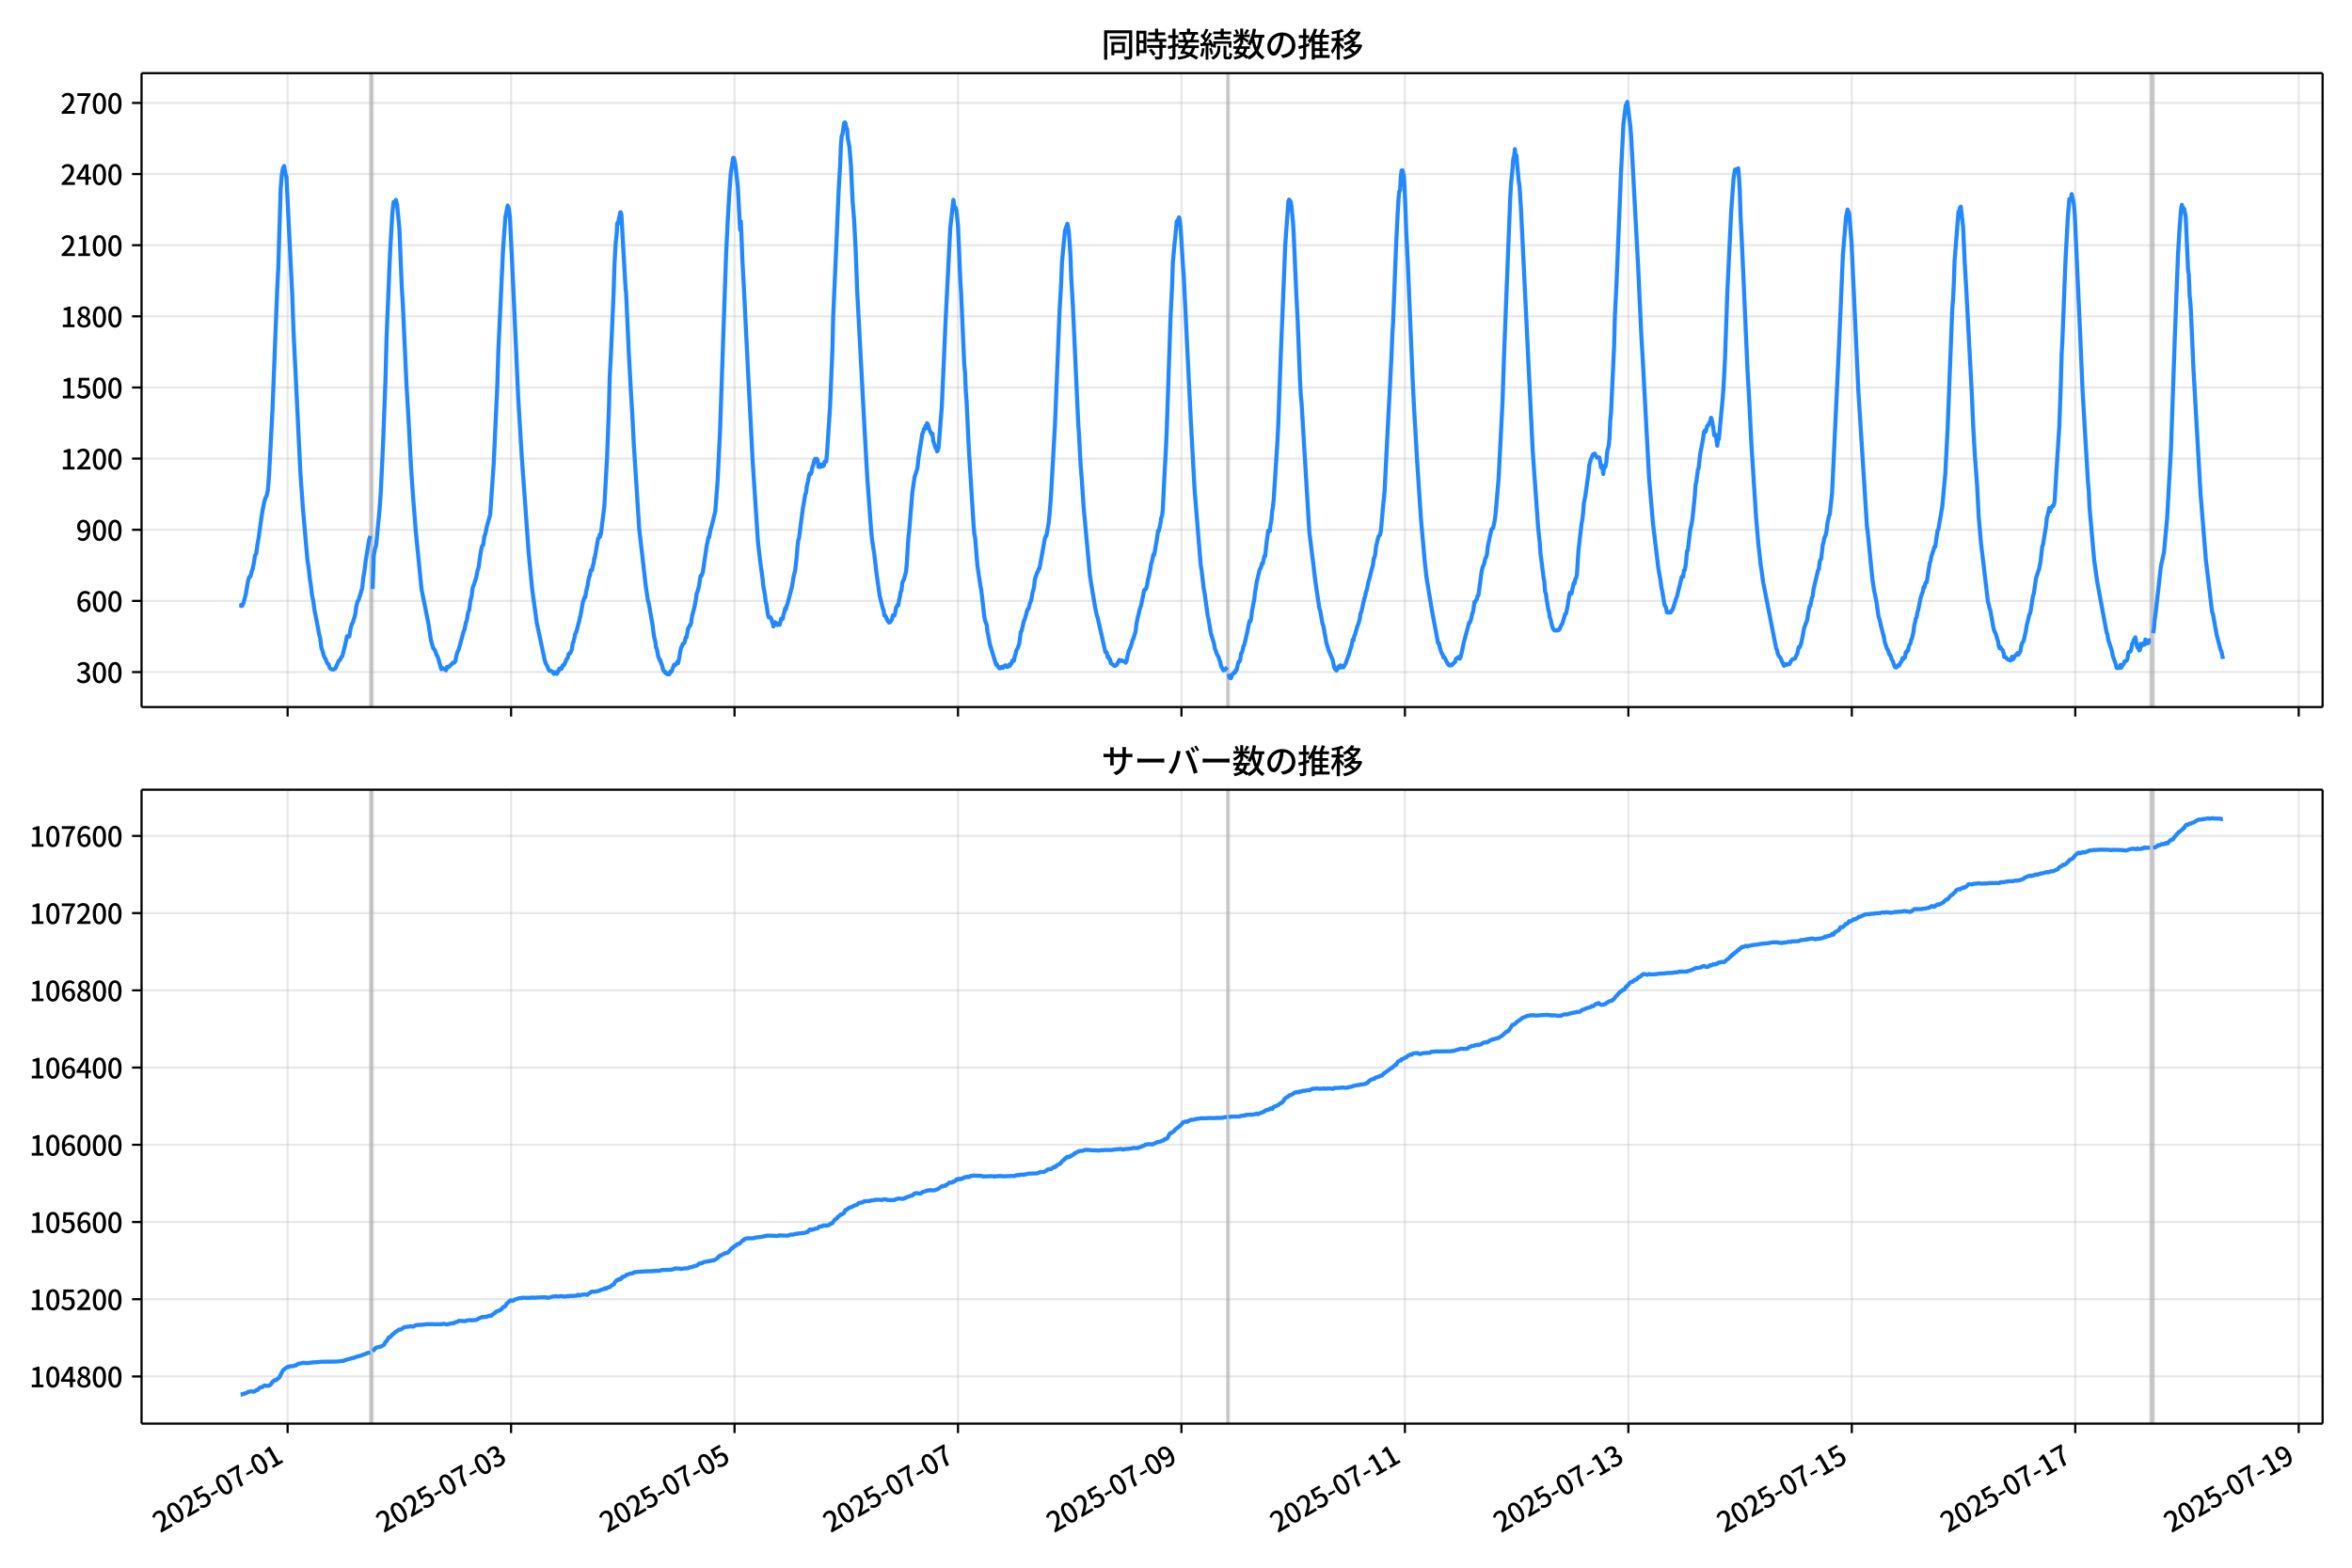 <!DOCTYPE svg  PUBLIC '-//W3C//DTD SVG 1.1//EN'  'http://www.w3.org/Graphics/SVG/1.1/DTD/svg11.dtd'>
<svg version="1.1" viewBox="0 0 864 576" xmlns="http://www.w3.org/2000/svg" xmlns:xlink="http://www.w3.org/1999/xlink">
 <defs>
  <style type="text/css">*{stroke-linejoin: round; stroke-linecap: butt}</style>
 </defs>
 <g id="aa">
  <g id="ab">
   <path d="m0 576h864v-576h-864z" fill="#fff"/>
  </g>
  <g id="ac">
   <g id="ad">
    <path d="m52 259.78h801.2v-232.9h-801.2z" fill="#fff"/>
   </g>
   <g id="ae">
    <path d="m136.01 259.78h.855v-232.9h-.855z" clip-path="url(#c)" fill="#808080" opacity=".3" stroke="#808080"/>
   </g>
   <g id="af">
    <path d="m450.82 259.78h.57v-232.9h-.57z" clip-path="url(#c)" fill="#808080" opacity=".3" stroke="#808080"/>
   </g>
   <g id="ag">
    <path d="m789.99 259.78h1.14v-232.9h-1.14z" clip-path="url(#c)" fill="#808080" opacity=".3" stroke="#808080"/>
   </g>
   <g id="ah">
    <g id="ai">
     <g id="aj">
      <path d="m105.66 259.78v-232.9" clip-path="url(#c)" fill="none" stroke="#b0b0b0" stroke-linecap="square" stroke-opacity=".3" stroke-width=".8"/>
     </g>
     <g id="ak">
      <defs>
       <path id="e" d="m0 0v3.5" stroke="#000" stroke-width=".8"/>
      </defs>
      <use x="105.658" y="259.778" stroke="#000000" stroke-width=".8" xlink:href="#e"/>
     </g>
    </g>
    <g id="al">
     <g id="am">
      <path d="m187.74 259.78v-232.9" clip-path="url(#c)" fill="none" stroke="#b0b0b0" stroke-linecap="square" stroke-opacity=".3" stroke-width=".8"/>
     </g>
     <g id="an">
      <use x="187.743" y="259.778" stroke="#000000" stroke-width=".8" xlink:href="#e"/>
     </g>
    </g>
    <g id="ao">
     <g id="ap">
      <path d="m269.83 259.78v-232.9" clip-path="url(#c)" fill="none" stroke="#b0b0b0" stroke-linecap="square" stroke-opacity=".3" stroke-width=".8"/>
     </g>
     <g id="aq">
      <use x="269.829" y="259.778" stroke="#000000" stroke-width=".8" xlink:href="#e"/>
     </g>
    </g>
    <g id="ar">
     <g id="as">
      <path d="m351.91 259.78v-232.9" clip-path="url(#c)" fill="none" stroke="#b0b0b0" stroke-linecap="square" stroke-opacity=".3" stroke-width=".8"/>
     </g>
     <g id="at">
      <use x="351.915" y="259.778" stroke="#000000" stroke-width=".8" xlink:href="#e"/>
     </g>
    </g>
    <g id="au">
     <g id="av">
      <path d="m434 259.78v-232.9" clip-path="url(#c)" fill="none" stroke="#b0b0b0" stroke-linecap="square" stroke-opacity=".3" stroke-width=".8"/>
     </g>
     <g id="aw">
      <use x="434" y="259.778" stroke="#000000" stroke-width=".8" xlink:href="#e"/>
     </g>
    </g>
    <g id="ax">
     <g id="ay">
      <path d="m516.09 259.78v-232.9" clip-path="url(#c)" fill="none" stroke="#b0b0b0" stroke-linecap="square" stroke-opacity=".3" stroke-width=".8"/>
     </g>
     <g id="az">
      <use x="516.086" y="259.778" stroke="#000000" stroke-width=".8" xlink:href="#e"/>
     </g>
    </g>
    <g id="ba">
     <g id="bb">
      <path d="m598.17 259.78v-232.9" clip-path="url(#c)" fill="none" stroke="#b0b0b0" stroke-linecap="square" stroke-opacity=".3" stroke-width=".8"/>
     </g>
     <g id="bc">
      <use x="598.172" y="259.778" stroke="#000000" stroke-width=".8" xlink:href="#e"/>
     </g>
    </g>
    <g id="bd">
     <g id="be">
      <path d="m680.26 259.78v-232.9" clip-path="url(#c)" fill="none" stroke="#b0b0b0" stroke-linecap="square" stroke-opacity=".3" stroke-width=".8"/>
     </g>
     <g id="bf">
      <use x="680.257" y="259.778" stroke="#000000" stroke-width=".8" xlink:href="#e"/>
     </g>
    </g>
    <g id="bg">
     <g id="bh">
      <path d="m762.34 259.78v-232.9" clip-path="url(#c)" fill="none" stroke="#b0b0b0" stroke-linecap="square" stroke-opacity=".3" stroke-width=".8"/>
     </g>
     <g id="bi">
      <use x="762.343" y="259.778" stroke="#000000" stroke-width=".8" xlink:href="#e"/>
     </g>
    </g>
    <g id="bj">
     <g id="bk">
      <path d="m844.43 259.78v-232.9" clip-path="url(#c)" fill="none" stroke="#b0b0b0" stroke-linecap="square" stroke-opacity=".3" stroke-width=".8"/>
     </g>
     <g id="bl">
      <use x="844.429" y="259.778" stroke="#000000" stroke-width=".8" xlink:href="#e"/>
     </g>
    </g>
   </g>
   <g id="bm">
    <g id="bn">
     <g id="bo">
      <path d="m52 246.93h801.2" clip-path="url(#c)" fill="none" stroke="#b0b0b0" stroke-linecap="square" stroke-opacity=".3" stroke-width=".8"/>
     </g>
     <g id="bp">
      <defs>
       <path id="h" d="m0 0h-3.5" stroke="#000" stroke-width=".8"/>
      </defs>
      <use x="52" y="246.926" stroke="#000000" stroke-width=".8" xlink:href="#h"/>
     </g>
     <g id="bq">
      <!-- 300 -->
      <g transform="translate(27.9 250.91) scale(.1 -.1)">
       <defs>
        <path id="o" transform="scale(.016)" d="m1715-90q-371 0-656 90t-503 240q-217 150-377 323l359 474q211-205 479-359 269-153 634-153 269 0 467 92 199 93 311 266t112 423q0 256-125 451t-429 300q-304 106-835 106v551q467 0 732 105 266 106 384 291 119 186 119 423 0 307-192 489-192 183-531 183-269 0-503-119-233-118-438-316l-384 460q282 256 614 413 333 157 737 157 422 0 748-144 327-144 512-413 186-269 186-659 0-403-221-685-221-281-592-422v-26q269-70 490-227t349-400 128-557q0-422-215-726-214-304-573-468-358-163-787-163z"/>
        <path id="a" transform="scale(.016)" d="m1830-90q-460 0-806 275-346 276-535 823-188 547-188 1366 0 820 188 1357 189 538 535 803 346 266 806 266 461 0 800-269 340-269 528-803 189-534 189-1354 0-819-189-1366-188-547-528-823-339-275-800-275zm0 589q237 0 422 185 186 186 288 599 103 413 103 1091 0 679-103 1082-102 403-288 582-185 180-422 180-236 0-422-180-186-179-292-582-105-403-105-1082 0-678 105-1091 106-413 292-599 186-185 422-185z"/>
       </defs>
       <use xlink:href="#o"/>
       <use transform="translate(57)" xlink:href="#a"/>
       <use transform="translate(114)" xlink:href="#a"/>
      </g>
     </g>
    </g>
    <g id="br">
     <g id="bs">
      <path d="m52 220.79h801.2" clip-path="url(#c)" fill="none" stroke="#b0b0b0" stroke-linecap="square" stroke-opacity=".3" stroke-width=".8"/>
     </g>
     <g id="bt">
      <use x="52" y="220.787" stroke="#000000" stroke-width=".8" xlink:href="#h"/>
     </g>
     <g id="bu">
      <!-- 600 -->
      <g transform="translate(27.9 224.77) scale(.1 -.1)">
       <defs>
        <path id="k" transform="scale(.016)" d="m1971-90q-339 0-634 144-294 144-518 435-224 292-352 733-128 442-128 1044 0 678 147 1161 148 483 397 784 250 301 570 445t665 144q397 0 688-147 292-147 490-359l-403-448q-128 154-327 253-198 99-409 99-307 0-567-182-259-182-413-605-153-422-153-1145 0-608 115-1002t326-589q212-195 493-195 212 0 375 121 163 122 259 343t96 522q0 300-90 511-89 212-259 320-169 109-419 109-211 0-451-134t-458-461l-25 538q134 192 313 323t374 201q196 71 375 71 397 0 694-163 298-163 467-490 170-326 170-825 0-468-195-817-195-348-512-544-317-195-701-195z"/>
       </defs>
       <use xlink:href="#k"/>
       <use transform="translate(57)" xlink:href="#a"/>
       <use transform="translate(114)" xlink:href="#a"/>
      </g>
     </g>
    </g>
    <g id="bv">
     <g id="bw">
      <path d="m52 194.65h801.2" clip-path="url(#c)" fill="none" stroke="#b0b0b0" stroke-linecap="square" stroke-opacity=".3" stroke-width=".8"/>
     </g>
     <g id="bx">
      <use x="52" y="194.648" stroke="#000000" stroke-width=".8" xlink:href="#h"/>
     </g>
     <g id="by">
      <!-- 900 -->
      <g transform="translate(27.9 198.63) scale(.1 -.1)">
       <defs>
        <path id="l" transform="scale(.016)" d="m1562-90q-410 0-708 150-297 151-502 356l403 461q141-160 346-256t422-96q224 0 425 102 202 103 352 333 151 230 237 614 87 384 87 941 0 589-115 970t-323 563-496 182q-205 0-372-118-166-118-262-336t-96-525q0-301 86-512 87-211 259-323 173-112 417-112 224 0 460 141 237 141 448 461l32-544q-134-180-313-314t-371-208-384-74q-391 0-689 166-297 167-467 496-169 330-169 823 0 467 195 816t515 541 698 192q339 0 636-138 298-137 519-419 221-281 349-710t128-1018q0-691-141-1187t-391-807q-249-310-563-461-313-150-652-150z"/>
       </defs>
       <use xlink:href="#l"/>
       <use transform="translate(57)" xlink:href="#a"/>
       <use transform="translate(114)" xlink:href="#a"/>
      </g>
     </g>
    </g>
    <g id="bz">
     <g id="ca">
      <path d="m52 168.51h801.2" clip-path="url(#c)" fill="none" stroke="#b0b0b0" stroke-linecap="square" stroke-opacity=".3" stroke-width=".8"/>
     </g>
     <g id="cb">
      <use x="52" y="168.509" stroke="#000000" stroke-width=".8" xlink:href="#h"/>
     </g>
     <g id="cc">
      <!-- 1200 -->
      <g transform="translate(22.2 172.49) scale(.1 -.1)">
       <defs>
        <path id="g" transform="scale(.016)" d="m544 0v608h1037v3277h-845v467q333 58 579 147 247 90 451 218h557v-4109h915v-608h-2694z"/>
        <path id="b" transform="scale(.016)" d="m282 0v429q697 621 1164 1136 468 515 701 956 234 442 234 826 0 256-87 451-86 196-262 301-176 106-445 106-275 0-506-151-230-150-422-368l-416 410q301 333 637 518 336 186 803 186 429 0 749-176t496-493 176-745q0-455-224-919t-615-935q-390-470-889-950 186 20 394 36t374 16h1184v-634h-3046z"/>
       </defs>
       <use xlink:href="#g"/>
       <use transform="translate(57)" xlink:href="#b"/>
       <use transform="translate(114)" xlink:href="#a"/>
       <use transform="translate(171)" xlink:href="#a"/>
      </g>
     </g>
    </g>
    <g id="cd">
     <g id="ce">
      <path d="m52 142.37h801.2" clip-path="url(#c)" fill="none" stroke="#b0b0b0" stroke-linecap="square" stroke-opacity=".3" stroke-width=".8"/>
     </g>
     <g id="cf">
      <use x="52" y="142.37" stroke="#000000" stroke-width=".8" xlink:href="#h"/>
     </g>
     <g id="cg">
      <!-- 1500 -->
      <g transform="translate(22.2 146.36) scale(.1 -.1)">
       <defs>
        <path id="j" transform="scale(.016)" d="m1715-90q-365 0-653 90t-506 237q-217 147-383 307l352 480q134-134 294-246t361-183q202-70 452-70 262 0 473 118 212 119 333 346 122 227 122 541 0 460-247 716-246 256-649 256-224 0-384-64t-365-198l-365 237 141 2240h2387v-627h-1747l-109-1204q154 77 307 118 154 42 340 42 397 0 723-160t518-490q192-329 192-847 0-519-224-887t-586-560q-361-192-777-192z"/>
       </defs>
       <use xlink:href="#g"/>
       <use transform="translate(57)" xlink:href="#j"/>
       <use transform="translate(114)" xlink:href="#a"/>
       <use transform="translate(171)" xlink:href="#a"/>
      </g>
     </g>
    </g>
    <g id="ch">
     <g id="ci">
      <path d="m52 116.23h801.2" clip-path="url(#c)" fill="none" stroke="#b0b0b0" stroke-linecap="square" stroke-opacity=".3" stroke-width=".8"/>
     </g>
     <g id="cj">
      <use x="52" y="116.232" stroke="#000000" stroke-width=".8" xlink:href="#h"/>
     </g>
     <g id="ck">
      <!-- 1800 -->
      <g transform="translate(22.2 120.22) scale(.1 -.1)">
       <defs>
        <path id="m" transform="scale(.016)" d="m1830-90q-441 0-787 163-345 164-547 448-202 285-202 650 0 314 122 557t314 419 403 291v32q-256 186-442 458-185 272-185 643 0 365 176 640t480 425q304 151 694 151 410 0 704-160t457-439q164-278 164-649 0-237-96-448t-234-381q-137-169-291-278v-32q218-115 397-285 179-169 288-406t109-557q0-346-189-628-189-281-532-448-342-166-803-166zm314 2708q205 198 310 419 106 221 106 464 0 211-83 384t-247 272q-163 99-393 99-288 0-480-183-192-182-192-502 0-256 134-429 135-172 359-294t486-230zm-294-2170q236 0 418 89 183 90 285 253 103 164 103 388 0 211-90 367-89 157-246 272-157 116-368 215t-454 195q-244-173-398-426-153-252-153-553 0-237 118-416 119-179 324-282 205-102 461-102z"/>
       </defs>
       <use xlink:href="#g"/>
       <use transform="translate(57)" xlink:href="#m"/>
       <use transform="translate(114)" xlink:href="#a"/>
       <use transform="translate(171)" xlink:href="#a"/>
      </g>
     </g>
    </g>
    <g id="cl">
     <g id="cm">
      <path d="m52 90.093h801.2" clip-path="url(#c)" fill="none" stroke="#b0b0b0" stroke-linecap="square" stroke-opacity=".3" stroke-width=".8"/>
     </g>
     <g id="cn">
      <use x="52" y="90.093" stroke="#000000" stroke-width=".8" xlink:href="#h"/>
     </g>
     <g id="co">
      <!-- 2100 -->
      <g transform="translate(22.2 94.078) scale(.1 -.1)">
       <use xlink:href="#b"/>
       <use transform="translate(57)" xlink:href="#g"/>
       <use transform="translate(114)" xlink:href="#a"/>
       <use transform="translate(171)" xlink:href="#a"/>
      </g>
     </g>
    </g>
    <g id="cp">
     <g id="cq">
      <path d="m52 63.954h801.2" clip-path="url(#c)" fill="none" stroke="#b0b0b0" stroke-linecap="square" stroke-opacity=".3" stroke-width=".8"/>
     </g>
     <g id="cr">
      <use x="52" y="63.954" stroke="#000000" stroke-width=".8" xlink:href="#h"/>
     </g>
     <g id="cs">
      <!-- 2400 -->
      <g transform="translate(22.2 67.939) scale(.1 -.1)">
       <defs>
        <path id="n" transform="scale(.016)" d="m2170 0v3072q0 192 12 457 13 266 20 458h-26q-90-179-183-365-92-185-195-364l-921-1415h2579v-576h-3328v493l1875 2957h858v-4717h-691z"/>
       </defs>
       <use xlink:href="#b"/>
       <use transform="translate(57)" xlink:href="#n"/>
       <use transform="translate(114)" xlink:href="#a"/>
       <use transform="translate(171)" xlink:href="#a"/>
      </g>
     </g>
    </g>
    <g id="ct">
     <g id="cu">
      <path d="m52 37.815h801.2" clip-path="url(#c)" fill="none" stroke="#b0b0b0" stroke-linecap="square" stroke-opacity=".3" stroke-width=".8"/>
     </g>
     <g id="cv">
      <use x="52" y="37.815" stroke="#000000" stroke-width=".8" xlink:href="#h"/>
     </g>
     <g id="cw">
      <!-- 2700 -->
      <g transform="translate(22.2 41.8) scale(.1 -.1)">
       <defs>
        <path id="i" transform="scale(.016)" d="m1235 0q32 646 109 1187t224 1024 384 941 576 938h-2208v627h3027v-455q-409-512-665-989-256-476-397-969t-205-1053-90-1251h-755z"/>
       </defs>
       <use xlink:href="#b"/>
       <use transform="translate(57)" xlink:href="#i"/>
       <use transform="translate(114)" xlink:href="#a"/>
       <use transform="translate(171)" xlink:href="#a"/>
      </g>
     </g>
    </g>
   </g>
   <g id="cx">
    <path d="m88.418 222.44.081.174.072-.349.296.349.151-.087.403-.871.856-3.224.87-5.141.426-1.307.428-.174.403-1.655.428-1.22.428-2.091.428-2.788.428-.61.428-3.224.428-2.353 1.283-9.236.855-4.356.428-1.394.428-.784.428-2.004.428-5.315 1.283-24.309 1.71-43.826.428-8.539.855-28.666.428-5.315.428-2.353.428-.784.428 2.614.428 1.568 2.138 43.565.428 12.46 2.565 52.801.855 12.198 1.71 19.604.428 2.701.428 3.921.428 2.788.428 3.659.428 1.917.428 3.224 1.283 6.535.428 2.44.428 1.568.428 3.485.428 1.133.428 1.743.855 1.655.428 1.133.428.261.428 1.307.428.523.855.261.855-.436 1.283-2.875.428-.261.428-.958.428-.436.855-3.398.855-3.921.428.261.428-.174.428-2.788.428-1.568.428-.784.855-2.788.428-3.137.428-1.743.428-.61 1.283-4.269.428-3.921.428-2.44.428-3.659 1.283-7.842.428-1.394m.855 19.517.428-12.285.428-2.353.428-1.394 1.283-13.418.428-6.012.855-18.21.855-22.654.428-16.293 1.283-31.105.855-14.725.428-3.747.428.436.428-1.22.428 1.743.855 8.8.855 21.173.428 6.97 1.283 28.404.855 14.725.855 16.555.855 12.111.855 10.891 2.138 21.608 2.565 12.808.855 5.751.855 3.137.428.436.428.871.428 1.307.428.61 1.283 4.531.428-.436.428.349h.428l.428.523.428-1.307.428.174.428-.349.428-.523.428-.261.428-.61.428.087.428-.523.428-2.091.428-1.481.428-.871 1.71-6.273.428-1.046.428-2.265.428-1.22.428-2.701.428-1.046.428-3.224.428-1.655.428-3.311.428-.958.855-2.701.428-2.265.428-1.394.855-6.012.428-1.83.428-.436.428-3.137.428-1.133.428-2.353 1.283-4.531 1.283-18.733 1.283-27.62.428-13.766 1.71-36.856.855-12.111.855-4.444.428 1.046.428 3.747.855 17.6 1.283 28.23.855 19.43 1.283 21.521.855 11.763 1.71 23.961 1.283 13.418 1.71 12.547 2.993 14.115.428 1.133.428.697.428 1.133.428.61h.428l.57.261.57.871.143-.087.285-.523.57.523.143.087.285-.61.143-.523.143.174.285-.958h.143l.143.174.143-.174.143.087.143-.436.143.349.428-1.22.143.174.143-.087.143-.436.143.087.285-.784.143-.174.285-.871.143-.087.285-.523.143-.087.285-1.394.143.087.285-.436.143.087.57-1.22.428-2.701h.143l.57-2.353.143-.871.143-.174.143-.523h.143l.713-2.875.285-.958.143-.523.143-1.046.143-.087.998-5.576.428-1.22.285-.697.143.174.285-2.091.143-.349.285-1.394.143-.349.285-2.004.285-1.307.143-.174.143-.436.285-1.743.143-.087.143.174.143-.087.285-1.394.428-1.481.143-1.655.143.261 1.283-7.406h.143l.143-.174.285-1.22.143.697.143-1.046.143.261 1.283-10.281.998-17.774.713-18.907.285-11.153.428-8.103.998-22.741.285-9.584.428-8.016.428-4.182.143-3.224.143-.523.143.436.57-2.875.143-.349.143-1.046.143-.087.285.871 1.283 22.915.285 4.792.143.784.57 12.547.428 9.584.855 15.683.428 6.883.57 11.327 1.995 31.192.428 3.572 1.995 17.426.57 3.747.143 1.307.143.261.285 1.22 1.283 7.319.57 4.356.57 2.44.143 1.655.285.436.57 2.962.285.697.143.174.143.61.143-.261.285.958.143.523.143.087.57 2.265.428.523.143-.087.143.436.285.087.143.261.285-.174.143.436.143-.349.428.349.285-.61.143-.436.285.174.285-.436.57-1.568.285-.697.285.261.285-.261.57-.958.285.436.285-1.22.57-3.224.285-1.394.285-.261.285-.958.57-.349.57-2.091.285-.087.57-3.311.285-.261.285-.784h.285l.285-1.133.285-2.178.855-3.224.57-2.962.285-2.265.285-.523.57-2.091.57-3.747.285.087.57-1.481.57-4.008.855-5.838.285-1.133.285-1.743h.285l.57-3.137.285-.697 1.425-5.751.855-11.24.855-17.426 2.28-66.219.57-11.763.57-9.933.57-7.755.855-5.576h.285l.285 1.133.285 1.743.855 7.406.855 16.206.285-3.137.57 14.376.57 10.63 1.425 28.84 1.14 21.957.57 11.414 1.995 30.408.855 7.58.855 6.099.285 2.875.57 2.962.285 2.527.285 1.133.57 3.834.285.871.285-.174.285.087.285.436.285 1.046.285.61.285 1.307.285-1.133.285-.436.285.61.285-.261.285.697.285-.349.57.261.57-2.265.57.087.285-1.568.285-.871.285-1.394.285.349.285-1.307.285-.61 1.71-6.535.57-3.659.57-2.178.57-5.053.285-3.747.285-2.265.285-.871 1.425-11.153.285-1.394.57-3.572.285-.436.285-2.44.57-2.44.285-1.743.285-.61.285.349.285-.697.285-1.655.285-.784.57-2.178.285-.349.285.261.285-.261.285.697.285 2.265.285-.087.285.174.285-.349.285-.61.285.697.285-.087.285-.261.285-1.394h.57l.285-2.875 1.14-17.339.855-20.737.285-12.198 1.14-25.703.855-20.388.57-9.933.285-7.145.285-3.311.285-.61.57-4.095.285-.349.285.523.285 1.481.285.523.285 3.572.57 2.962.57 7.058.57 12.634.57 7.058.57 11.065.57 15.248 2.565 48.27 1.14 20.214 1.425 19.43.285 3.05.855 5.576.855 7.319 1.14 8.016 1.14 4.618.285.61.285 2.004.285-.087.285.523.57 1.394.285.261.285.523.57-.349.57-1.046.285-1.307.57.087.285-1.133.285-1.655.57-1.133.285.174.285-2.004.285-1.046.285-1.917.285-.349.285-2.614.285-1.046.285-.349.855-3.05.285-3.311.57-9.149.285-2.44 1.14-13.941.855-5.925.855-2.614.285-1.394.285-3.05.855-5.141.57-3.747.285-.436.285-1.22h.285l.285-1.22.285.784.285-1.743.285.349.285.784.285 1.22.855 1.743.285-.261.285 2.614.855 2.614.285.174.285 1.133.285-.436.285-1.22 1.14-14.464.855-18.994.57-13.069 1.71-33.893 1.14-10.368.285 1.917.285.784.285.261.285 1.133.57 5.402.855 20.388.285 4.356 1.14 26.139.285 2.962.285 6.796.285 3.659.855 18.036 1.14 18.297.57 9.062.285 3.572.285 1.22.855 10.456 1.14 7.58.285 1.481 1.14 9.846.285 1.394.57 1.481.285 2.614.285 1.22.57 3.137 2.28 7.58.285-.174.285.697.285.261.285.523.285.087.285-.087.285-.436.285-.087.285.436.285-.61.285-.087.285-.261.285.174.285.436h.285l.57-.871.285.436.285-.784.285-.087.285-1.046.285.174.285-.087.285-1.568.285-.697.285-1.394.57-1.046.57-1.655.57-4.269.285-.349.855-3.659.285-.523.855-3.137.285-.784.285-.087.57-2.265.285-.523.285-1.22.285-1.83.57-1.917.285-2.875.855-2.614.285-.349.285-1.046.285-.087 1.995-11.065.285-.784.285-.174.855-4.966.57-6.361.285-4.008.855-15.248.57-10.107 1.71-42.258.57-9.933.285-7.406.57-6.273.57-5.663.855-2.44.285 1.394.285 2.004.57 8.277.285 8.19.57 9.671 1.995 43.826.285 4.008.57 10.804.57 7.58.57 8.452 2.28 24.832.855 5.489 1.14 6.709.57 2.701.285.697 2.85 12.721h.285l.285.436.285 1.481.285-.261.285.958.285.087.285 1.394.57.349.57.523.285.174.855-.523.285-.784.285-.261.285-.697.57.349.285-.174.285.261.57.087.285-.087.285.61.285-.349.855-3.834.57-1.22.57-1.655.285-1.22.285-.436.855-2.788.285-2.614.57-2.875.285-.958.285-1.394.57-1.655.855-4.095.285-1.568.285-.261h.285l.285-.697.285-1.22.285-1.83.285-.958.57-2.788.285-2.004.285-.697.57-2.701.285.174.57-3.398.285-1.481.57-4.008h.285l.57-2.614.285-2.091.285-.61.285-2.091.57-11.763.57-10.368.285-6.273 1.425-42.345.57-11.588.285-8.626.57-6.622.285-2.44.57-6.186.285-.174.57-1.307.285 1.22.285 2.527.855 13.854.285 3.572 2.565 52.539 1.425 26.139 1.425 17.687.855 10.281.285 1.83.855 7.058.285 1.394 1.14 8.364.285 1.133.855 5.228 1.14 3.659.285 1.743.855 2.353.57.958.285 1.046.285.61.285 1.394.285.784.285.349.285.697.285-.261.285.174.855-1.046m.57 2.44.285 1.394.285-.087.285.261.57-1.568.285-.087.285-.523.285.174.285-.871.285.087.57-2.527.285-.784h.285l.285-.871.285-2.091.285-.261.285-.958.285-1.481.285-.349 1.14-4.879.57-2.962.285-1.046.285.174.285-1.133.285-2.614.855-4.444.285-2.527.285-1.481.285-2.178.57-2.265.57-2.527.285-.349.285-.697.285-1.133.285.087.57-2.788.285.087.57-5.315.57-4.095.57.174.285-2.44.285-1.307.285-3.398.285-1.655.285-2.527 1.425-22.305.285-5.751.855-23.961 1.71-42.084 1.14-15.858.285-.523.57.784.285 1.83.57 5.838.285 5.228.855 19.778.57 11.153.855 21.957.285 5.315.285 2.962 2.85 47.311 1.14 9.236.285 2.178.57 4.966.57 4.182 1.14 7.58.285.697.855 4.879.285.61 1.14 6.361.855 2.875 1.425 3.311.57 2.701.285.697.57.61.285-.436.285-.784.285-.349.285.523.285-.871.285.087.285.697.285-.523.285.436.855-1.481.855-2.527.285-.523.57-2.178.285-.697.57-2.788.285.261.285-1.568.285-.523.57-2.091.285-1.046.285-.523.57-2.004.285-2.091.285-.436 1.14-5.141.285-.784.285-1.394.285-.784.57-2.788.57-2.004.57-2.353.57-2.091.285-2.44.285-.349.285-1.22.285-2.701.855-3.659.285-.436.285-.174.285-1.133.285-2.614.57-6.709.57-5.489.855-16.99 1.71-33.196.285-7.58.285-4.531 1.14-29.188.57-11.24.285-4.879.285-2.788.285-.349.285-5.141.285-2.178.285-.087.57 2.353.285 5.053.57 15.248.57 11.414 1.71 41.561.57 11.588 1.14 19.691 1.425 21.521 1.425 15.858.57 5.228 1.995 12.111 2.28 12.198.285-.087.57 2.44.57 1.481.285.349.285 1.046.285-.174 1.425 2.788.285-.174.285.523.855-.174.57-.784.57-.349.285-1.22.285-.174h.285l.285-.436.285.523.285.087.285-.523.57-2.44.57-2.788 1.995-7.493h.285l.57-1.743.285-1.655.285-.436.57-3.834.285.087.285-.697.285-.349.285-1.307.285-.087 1.14-8.452.285-1.481.285-.871.285-.436.57-2.44.285-.349.285-.958.285-2.788.855-4.095.57-2.527.285-.087.285-.261.57-2.788.285-2.004 1.14-13.244 1.425-27.62.57-17.426 2.28-58.028.285-5.315.57-5.489.285-3.834.285-.697.285-2.788.285 2.527.285-.174.855 9.497.285 1.655.57 9.149 4.275 88.262 1.995 28.143.57 5.315.285 4.095 1.14 8.974.285 1.481.285 3.747.285.61.285 2.44.285 1.307.285 2.091.285.784.285 2.091.285.697.57 2.527.285.871.57.784.285-.087.57.087.285-.261.285.174.285-.174.285-.436.57-1.394.285-.261 1.14-3.747.285-.087.57-2.788.57-3.659.285-1.22.285.436.285-.174.855-3.921.285.261.285-1.655.285-.349.285-1.22.57-8.974 1.14-9.846.285-1.307.285-2.527.285-3.747.57-2.788.57-4.182.57-3.834.285-3.137.57-2.091.285-.523.285-.871.285-.436h.285l.285-.261.285.697.285.261.285.523.57-.087.285.087.285 1.394.285 2.178.285-.784.285 1.133.285 2.091.285-2.527.285.174.285-.523.285-1.743.285-3.311.285-1.481.285-.871.285-2.962.285-6.448.285-2.788 1.14-24.745.285-10.978.57-11.24 1.71-42.084.855-16.99.855-6.97.285-.436.285-.784 1.14 9.149.285 3.747 2.565 47.921 1.14 24.745.57 9.584 2.28 42.694 1.425 16.816 1.995 16.729.855 4.879.285 2.265.285 1.133.855 5.228.285.349.285.784.285 1.481.285.174.285-.174.285.087.285-.261.285.261.57-.958.285-.523 1.14-3.747.285-.61.57-2.353.57-2.178.57-2.614.285-.349.285.261.285-2.353.285-.087.285-1.481.285-2.353.285-3.311.285-.174.855-7.319.57-2.527.285-1.743.855-8.364.285-4.095.285-1.133.57-4.444.285-.61.57-5.228.57-2.962.285-1.394.57-3.747.285-.436.285.436.57-2.178.285-.087.855-1.743.285-1.133.285.871.57 3.137.285 2.44.285-.174h.285l.57 4.008.285-2.614.285.261 1.425-15.161.285-3.747.57-10.891.855-24.571 1.425-29.624.855-11.85.57-3.311.285.61.285.087.285-.958.285-.174.285 3.224.285 4.879.285 9.323.57 11.588 1.995 45.307.57 10.02.855 17.165 1.71 26.662.855 10.02.57 4.879.285 2.875.285 1.655.57 4.269 4.845 24.658.285.436.285 1.394.57 1.133.285.174 1.425 3.137.285-.261.285-.087.285-.349.285.261.855-.174.57-1.133.57-.697.855-.174.285-.523.285-.784.285-.349.57-2.614.285.087.285-.436.285-.871.57-2.614.57-3.224 1.14-2.962.285-2.178.57-2.875.285-.087.57-2.962.285-.523.285-2.44.57-2.44 1.14-4.792.285-.349.285-2.701.285-.784.285-.261.57-5.228.285-.871.285-1.568.57-1.307.285-1.481.285-2.527.57-2.875.285-.436.855-7.842 2.565-54.456 1.425-33.196 1.14-13.854.57-2.701.285.784.285.436.855 10.456 2.565 55.589 3.135 49.315.285 2.004 1.71 17.252.57 3.834.855 4.095.855 5.925.285.697.57 2.527 1.14 4.444.285 1.655.855 2.527.285.261.57 1.743.285.087.57 1.743.285.349.855 2.44.57.087.57-.784.285.174.285-.349.285-.784.285-.261.285-.523.285-.958.285.349.57-.61.285-1.83.285.174.285-.871.285.087.285-1.568.285-.697.285-.349.285-1.307.285-.523.57-2.527.285-2.353.285-1.046.285-1.481.285-.349.285-1.917.285-.697.855-4.356.57-1.83.285-.61.285-1.743.285.174.285-1.22.285-.697h.285l1.14-7.232.285-.523.285-1.743.855-2.527.285-1.046h.285l.855-6.012.285-.349 1.425-8.19 1.14-12.285.855-16.555.855-22.131.855-21.957.285-3.311.285-6.012.285-8.452 1.425-17.862.285-.261.285-1.22.285-.349.855 7.58.57 12.808.57 9.671 1.995 37.727.57 12.982.57 10.107.855 11.501.57 11.24.855 10.02 1.14 9.497 1.425 12.111.285.871.285 1.307.285.784 1.14 6.448.285 1.133.57 1.133.57 2.004.285.697.285 1.917.285.697.285-.436.57.958.285.174.285.871.285 1.655.285-.174.285.261.57.697.285.174h.285l.57.349.57-1.394.285.958.285-.174.57-1.22.285-.087.57-.871.285.697.855-1.394.285-2.004.285-.871.57-.871.855-3.834.285-1.917.57-2.178.285-1.394.285-.61.285-.958.855-5.576.285-.697.57-3.834.285-2.091 1.14-3.398.57-3.05.57-5.141.285-.697 1.14-7.058.285-2.962.285-.697.57-2.701.285 1.22.285-.958.285-.261.285-.784.285.087.285-.523.285-1.394.57-9.584 1.14-17.774.57-16.032.285-10.281.285-5.402 1.14-29.363.855-15.77.57-6.709h.285l.285-.174.285-1.655.57 2.44.285 1.743.285 3.572.855 19.169 1.14 25.268.855 20.04 1.995 33.806.285 3.05.285 6.099 1.71 19.43 1.14 8.016 3.42 18.472.285.61.285 1.917 1.425 4.444.285 1.655 1.14 3.137.285 1.22.285-.261.285.349.285-.087.285-.261.285-.871.285 1.046.285-.784.57-.523.285-.958.285-.174h.285l.285-.261.285-.784.285-2.004.285-.349h.285l.285-.261.285-1.046.285-1.655.285-.436.285-1.046h.285l.285-.871.285 1.307.285 1.83.285.697.285-.349.285 1.307.285-.174.285-2.265.285.871.57-.958.57.436.285-1.917.285.349.285.871.285.174.285-.087.285-1.046.285.174m1.14-2.788.285-1.655.285-3.311.285-1.743 1.995-17.862 1.14-5.141 1.14-12.372 1.425-25.616 1.425-41.299 1.14-29.798.57-9.671.57-7.319.285-1.568.285 1.133h.285l.285.436.57 2.788.57 12.895.285 6.535.285 1.917.285 7.58.285 2.614.285 5.053.855 19.517 2.565 45.22 1.995 24.832 2.28 19.081.285.61 1.425 7.929 1.425 5.402.285.523.57 2.788v0" clip-path="url(#c)" fill="none" stroke="#28f" stroke-linecap="square" stroke-width="1.5"/>
   </g>
   <g id="cy">
    <path d="m52 259.78v-232.9" fill="none" stroke="#000" stroke-linecap="square" stroke-width=".8"/>
   </g>
   <g id="cz">
    <path d="m853.2 259.78v-232.9" fill="none" stroke="#000" stroke-linecap="square" stroke-width=".8"/>
   </g>
   <g id="da">
    <path d="m52 259.78h801.2" fill="none" stroke="#000" stroke-linecap="square" stroke-width=".8"/>
   </g>
   <g id="db">
    <path d="m52 26.88h801.2" fill="none" stroke="#000" stroke-linecap="square" stroke-width=".8"/>
   </g>
   <g id="dc">
    <!-- 同時接続数の推移 -->
    <g transform="translate(404.6 20.88) scale(.12 -.12)">
     <defs>
      <path id="x" transform="scale(.016)" d="m1587 3936h3232v-518h-3232v518zm320-1114h557v-2534h-557v2534zm301 0h2291v-2086h-2291v512h1734v1069h-1734v505zm-1683 2260h5113v-570h-4524v-5056h-589v5626zm4768 0h595v-4896q0-250-67-397t-227-218q-160-77-426-96t-675-19q-13 83-45 192t-77 218q-45 108-89 185 281-13 527-13 247 0 330 0 83 7 118 42 36 35 36 112v4890z"/>
      <path id="v" transform="scale(.016)" d="m2714 4672h3238v-525h-3238v525zm-244-1235h3712v-538h-3712v538zm20-1184h3635v-531h-3635v531zm1523 3155h595v-2310h-595v2310zm832-2451h589v-2823q0-230-61-364-61-135-227-199-167-70-423-86t-633-16q-20 121-78 285-57 163-121 284 275-6 509-9t310-3q77 6 106 28 29 23 29 93v2810zm-2023-1677 487 282q153-160 313-352t294-381q135-189 206-343l-519-313q-64 153-189 348-124 196-278 394-154 199-314 365zm-2086 3718h1619v-4281h-1619v544h1056v3187h-1056v550zm32-1843h1293v-537h-1293v537zm-320 1843h563v-4832h-563v4832z"/>
      <path id="w" transform="scale(.016)" d="m3866 5408h614v-870h-614v870zm-1479-653h3597v-518h-3597v518zm-230-1485h4e3v-518h-4e3v518zm825 922 519 102q64-160 121-342 58-182 96-352 39-170 45-304l-544-128q-6 134-42 313-35 180-83 365-48 186-112 346zm1856 109 589-71q-96-275-202-557-105-281-195-486l-518 77q58 147 122 329 64 183 118 372t86 336zm-2643-2106h3943v-518h-3943v518zm1408 685 602-115q-167-371-362-784t-390-797-362-685l-525 179q160 288 346 666t368 784 323 752zm-659-2157 358 403q352-102 733-240 381-137 752-304 371-166 697-336 327-169 558-329l-384-461q-218 160-532 336-313 176-685 345-371 170-755 323-384 154-742 263zm1894 1114 583-71q-122-550-353-944-230-393-604-662t-922-435q-547-167-1296-269-25 128-93 269-67 141-137 230 678 64 1168 192t819 349q330 221 531 550 202 330 304 791zm-4684 217q396 90 953 240 557 151 1120 311l77-544q-525-154-1053-311-528-156-963-284l-134 588zm121 2093h1965v-563h-1965v563zm819 1248h576v-5229q0-236-51-374t-192-208q-141-77-355-99-214-23-541-16-13 115-64 288t-109 294q205-6 381-6t234 0q64 0 92 28 29 29 29 93v5229z"/>
      <path id="u" transform="scale(.016)" d="m4058 5408h595v-1798h-595v1798zm-1415-563h3443v-499h-3443v499zm231-992h3008v-499h-3008v499zm-224-877h3475v-1203h-531v729h-2432v-729h-512v1203zm1964-877h551v-1881q0-122 22-157 23-35 106-35 25 0 92 0 68 0 135 0t99 0q51 0 83 54t45 224 19 515q90-70 234-131t259-93q-19-429-83-662-64-234-183-326-118-93-316-93-39 0-103 0t-134 0-138 0q-67 0-99 0-237 0-365 64t-176 218q-48 153-48 422v1881zm-1164-6h550v-455q0-243-48-528-48-284-186-579-137-294-409-572-272-279-727-503-70 90-192 208-121 118-230 195 416 205 665 438 250 234 371 474 122 240 164 467 42 228 42 413v442zm-2240 3309 524-192q-121-244-259-503-137-259-275-496t-259-416l-410 173q122 186 246 438 125 253 240 515 116 263 193 481zm716-743 500-230q-224-359-496-756-272-396-548-764-275-368-518-650l-358 205q179 211 377 483 199 272 387 569 189 298 358 592 170 295 298 551zm-1721-665 307 403q166-154 339-340 173-185 320-364t224-327l-326-460q-77 160-218 348-141 189-314 384-172 196-332 356zm1485-832 435 179q128-211 249-458 122-246 215-474 93-227 137-412l-473-211q-32 185-119 422-86 237-201 486-115 250-243 468zm-1530-583q422 26 998 54 576 29 1184 68l7-499q-570-45-1127-84-556-38-992-70l-70 531zm1702-992 436 135q121-276 214-596t118-556l-454-148q-26 237-112 563-86 327-202 602zm-1363 109 499-83q-57-455-163-897-105-441-253-748-51 32-134 73-83 42-170 83-86 42-144 62 148 294 234 697t131 813zm691 627h525v-2861h-525v2861z"/>
      <path id="q" transform="scale(.016)" d="m224 2022h3187v-499h-3187v499zm51 2247h3111v-487h-3111v487zm1127-1735 563-121q-154-320-333-672t-352-679q-173-326-326-582l-532 173q148 243 324 566t345 669q170 346 311 646zm934-832 563-64q-89-480-262-838t-461-614-701-432-976-298q-25 128-99 269t-157 237q659 102 1085 303 426 202 666 554t342 883zm422 3597 519-211q-147-218-298-436-150-217-278-377l-403 186q121 173 252 413 132 240 208 425zm-1203 109h563v-2957h-563v2957zm-1075-320 448 186q134-192 246-420 112-227 157-393l-467-211q-38 172-147 406t-237 432zm1094-1050 397-236q-160-263-400-529-240-265-519-489-278-224-553-378-51 103-141 237-89 135-179 218 269 109 534 294 266 186 493 416 228 231 368 467zm487-204q83-45 246-145 163-99 352-211t346-211 221-150l-327-423q-83 77-230 198-147 122-317 253-170 132-327 250-156 119-259 189l295 250zm1798 396h2311v-556h-2311v556zm115 1178 615-90q-103-640-263-1235t-384-1101q-224-505-512-889-44 57-134 134t-186 157-166 125q275 339 473 796 199 458 340 995 141 538 217 1108zm1223-1510 614-58q-147-1101-445-1940-297-838-813-1443-515-604-1321-1014-26 71-90 177-64 105-134 208-70 102-128 159 742 346 1212 880 471 535 730 1290 260 755 375 1741zm-1005-135q134-851 387-1597 253-745 659-1305 407-560 1002-874-70-57-154-150-83-93-154-189-70-96-121-179-633 371-1056 988-422 618-688 1434-265 816-425 1783l550 89zm-3309-3065 327 416q377-148 754-330 378-182 701-378 324-195 548-368l-416-435q-211 179-519 378-307 198-666 383-358 186-729 334z"/>
      <path id="t" transform="scale(.016)" d="m3686 4378q-64-493-163-1041-99-547-265-1084-192-653-432-1104t-522-688-595-237q-320 0-596 221-275 221-448 621-172 400-172 931 0 537 220 1017 221 480 611 851 391 372 909 583 519 211 1121 211 576 0 1040-186 464-185 793-515 330-329 502-771 173-441 173-941 0-672-278-1194-278-521-816-851-538-329-1318-444l-378 601q166 20 307 42t263 48q307 70 585 217 279 148 496 375 218 227 342 534 125 308 125 692t-122 713q-121 330-358 573-236 243-582 380-346 138-781 138-525 0-935-186-409-185-694-489-284-304-432-656-147-352-147-678 0-365 89-605 90-240 224-355 135-115 276-115t288 144 297 457q151 314 298 800 147 461 246 982 100 522 145 1021l684-12z"/>
      <path id="r" transform="scale(.016)" d="m2995 2925h2893v-519h-2893v519zm0-1280h2893v-519h-2893v519zm-64-1299h3232v-557h-3232v557zm1312 3577h563v-3763h-563v3763zm429 1466 634-141q-154-390-340-794-185-403-339-684l-512 140q103 199 208 458 106 259 195 528 90 269 154 493zm-1472 25 582-147q-153-518-371-1018-217-499-483-931t-573-758q-38 64-109 160-70 96-147 198-77 103-141 160 416 416 733 1034t509 1302zm128-1203h2720v-537h-2720v-4205h-582v4422l313 320h269zm-3174-2157q396 90 953 240 557 151 1120 311l77-544q-525-154-1053-311-528-156-963-284l-134 588zm121 2093h1965v-563h-1965v563zm819 1248h576v-5229q0-236-51-374t-192-208q-141-77-355-99-214-23-541-16-13 115-64 288t-109 294q205-6 381-6t234 0q64 0 92 28 29 29 29 93v5229z"/>
      <path id="p" transform="scale(.016)" d="m4051 5402 595-109q-281-493-729-941t-1107-806q-39 64-106 144t-141 153q-73 74-137 119 608 288 1011 678t614 762zm-77-557h1511v-493h-1863l352 493zm1293 0h109l109 25 384-179q-192-505-496-905t-695-701q-390-301-845-519-454-217-947-358-44 109-137 253t-176 227q448 109 867 294 419 186 777 445 359 259 631 592t419 730v96zm-1990-954 377 307q167-96 336-218 170-121 320-249 151-128 247-237l-397-332q-90 108-237 236t-317 259q-169 132-329 234zm1107-934 595-109q-307-538-803-1031-496-492-1232-876-38 64-102 144t-138 156q-74 77-138 116 455 217 807 483t604 554q253 288 407 563zm-90-589h1460v-506h-1818l358 506zm1268 0h121l109 26 384-167q-192-614-531-1075t-787-794q-448-332-983-553-534-221-1129-355-45 115-132 269-86 153-176 249 551 96 1043 285 493 189 903 473 410 285 714 669t464 883v90zm-2132-1056 410 339q186-102 384-237 198-134 371-275t282-269l-435-371q-103 128-270 272-166 144-361 288t-381 253zm-2150 3533h589v-5376h-589v5376zm-992-1242h2336v-569h-2336v569zm1024-224 365-160q-96-339-231-707-134-368-291-727-157-358-336-672-179-313-365-537-44 128-134 291t-160 272q173 192 339 457 167 266 323 570 157 304 282 618t208 595zm941 1946 416-467q-314-122-695-221-380-99-784-173-403-74-780-131-20 102-71 236-51 135-102 231 358 58 732 138 375 80 711 179t573 208zm-397-2579q58-45 179-170 122-125 266-266 144-140 259-265t160-183l-352-473q-58 102-157 255-99 154-218 317-118 164-227 311-108 147-185 237l275 237z"/>
     </defs>
     <use xlink:href="#x"/>
     <use transform="translate(100)" xlink:href="#v"/>
     <use transform="translate(200)" xlink:href="#w"/>
     <use transform="translate(300)" xlink:href="#u"/>
     <use transform="translate(400)" xlink:href="#q"/>
     <use transform="translate(500)" xlink:href="#t"/>
     <use transform="translate(600)" xlink:href="#r"/>
     <use transform="translate(700)" xlink:href="#p"/>
    </g>
   </g>
  </g>
  <g id="dd">
   <g id="de">
    <path d="m52 523.06h801.2v-232.9h-801.2z" fill="#fff"/>
   </g>
   <g id="df">
    <path d="m136.01 523.06h.855v-232.9h-.855z" clip-path="url(#d)" fill="#808080" opacity=".3" stroke="#808080"/>
   </g>
   <g id="dg">
    <path d="m450.82 523.06h.57v-232.9h-.57z" clip-path="url(#d)" fill="#808080" opacity=".3" stroke="#808080"/>
   </g>
   <g id="dh">
    <path d="m789.99 523.06h1.14v-232.9h-1.14z" clip-path="url(#d)" fill="#808080" opacity=".3" stroke="#808080"/>
   </g>
   <g id="di">
    <g id="dj">
     <g id="dk">
      <path d="m105.66 523.06v-232.9" clip-path="url(#d)" fill="none" stroke="#b0b0b0" stroke-linecap="square" stroke-opacity=".3" stroke-width=".8"/>
     </g>
     <g id="dl">
      <use x="105.658" y="523.055" stroke="#000000" stroke-width=".8" xlink:href="#e"/>
     </g>
     <g id="dm">
      <!-- 2025-07-01 -->
      <g transform="translate(58.868 563.33) rotate(-30) scale(.1 -.1)">
       <defs>
        <path id="f" transform="scale(.016)" d="m301 1536v544h1689v-544h-1689z"/>
       </defs>
       <use xlink:href="#b"/>
       <use transform="translate(57)" xlink:href="#a"/>
       <use transform="translate(114)" xlink:href="#b"/>
       <use transform="translate(171)" xlink:href="#j"/>
       <use transform="translate(228)" xlink:href="#f"/>
       <use transform="translate(263.7)" xlink:href="#a"/>
       <use transform="translate(320.7)" xlink:href="#i"/>
       <use transform="translate(377.7)" xlink:href="#f"/>
       <use transform="translate(413.4)" xlink:href="#a"/>
       <use transform="translate(470.4)" xlink:href="#g"/>
      </g>
     </g>
    </g>
    <g id="dn">
     <g id="do">
      <path d="m187.74 523.06v-232.9" clip-path="url(#d)" fill="none" stroke="#b0b0b0" stroke-linecap="square" stroke-opacity=".3" stroke-width=".8"/>
     </g>
     <g id="dp">
      <use x="187.743" y="523.055" stroke="#000000" stroke-width=".8" xlink:href="#e"/>
     </g>
     <g id="dq">
      <!-- 2025-07-03 -->
      <g transform="translate(140.95 563.33) rotate(-30) scale(.1 -.1)">
       <use xlink:href="#b"/>
       <use transform="translate(57)" xlink:href="#a"/>
       <use transform="translate(114)" xlink:href="#b"/>
       <use transform="translate(171)" xlink:href="#j"/>
       <use transform="translate(228)" xlink:href="#f"/>
       <use transform="translate(263.7)" xlink:href="#a"/>
       <use transform="translate(320.7)" xlink:href="#i"/>
       <use transform="translate(377.7)" xlink:href="#f"/>
       <use transform="translate(413.4)" xlink:href="#a"/>
       <use transform="translate(470.4)" xlink:href="#o"/>
      </g>
     </g>
    </g>
    <g id="dr">
     <g id="ds">
      <path d="m269.83 523.06v-232.9" clip-path="url(#d)" fill="none" stroke="#b0b0b0" stroke-linecap="square" stroke-opacity=".3" stroke-width=".8"/>
     </g>
     <g id="dt">
      <use x="269.829" y="523.055" stroke="#000000" stroke-width=".8" xlink:href="#e"/>
     </g>
     <g id="du">
      <!-- 2025-07-05 -->
      <g transform="translate(223.04 563.33) rotate(-30) scale(.1 -.1)">
       <use xlink:href="#b"/>
       <use transform="translate(57)" xlink:href="#a"/>
       <use transform="translate(114)" xlink:href="#b"/>
       <use transform="translate(171)" xlink:href="#j"/>
       <use transform="translate(228)" xlink:href="#f"/>
       <use transform="translate(263.7)" xlink:href="#a"/>
       <use transform="translate(320.7)" xlink:href="#i"/>
       <use transform="translate(377.7)" xlink:href="#f"/>
       <use transform="translate(413.4)" xlink:href="#a"/>
       <use transform="translate(470.4)" xlink:href="#j"/>
      </g>
     </g>
    </g>
    <g id="dv">
     <g id="dw">
      <path d="m351.91 523.06v-232.9" clip-path="url(#d)" fill="none" stroke="#b0b0b0" stroke-linecap="square" stroke-opacity=".3" stroke-width=".8"/>
     </g>
     <g id="dx">
      <use x="351.915" y="523.055" stroke="#000000" stroke-width=".8" xlink:href="#e"/>
     </g>
     <g id="dy">
      <!-- 2025-07-07 -->
      <g transform="translate(305.13 563.33) rotate(-30) scale(.1 -.1)">
       <use xlink:href="#b"/>
       <use transform="translate(57)" xlink:href="#a"/>
       <use transform="translate(114)" xlink:href="#b"/>
       <use transform="translate(171)" xlink:href="#j"/>
       <use transform="translate(228)" xlink:href="#f"/>
       <use transform="translate(263.7)" xlink:href="#a"/>
       <use transform="translate(320.7)" xlink:href="#i"/>
       <use transform="translate(377.7)" xlink:href="#f"/>
       <use transform="translate(413.4)" xlink:href="#a"/>
       <use transform="translate(470.4)" xlink:href="#i"/>
      </g>
     </g>
    </g>
    <g id="dz">
     <g id="ea">
      <path d="m434 523.06v-232.9" clip-path="url(#d)" fill="none" stroke="#b0b0b0" stroke-linecap="square" stroke-opacity=".3" stroke-width=".8"/>
     </g>
     <g id="eb">
      <use x="434" y="523.055" stroke="#000000" stroke-width=".8" xlink:href="#e"/>
     </g>
     <g id="ec">
      <!-- 2025-07-09 -->
      <g transform="translate(387.21 563.33) rotate(-30) scale(.1 -.1)">
       <use xlink:href="#b"/>
       <use transform="translate(57)" xlink:href="#a"/>
       <use transform="translate(114)" xlink:href="#b"/>
       <use transform="translate(171)" xlink:href="#j"/>
       <use transform="translate(228)" xlink:href="#f"/>
       <use transform="translate(263.7)" xlink:href="#a"/>
       <use transform="translate(320.7)" xlink:href="#i"/>
       <use transform="translate(377.7)" xlink:href="#f"/>
       <use transform="translate(413.4)" xlink:href="#a"/>
       <use transform="translate(470.4)" xlink:href="#l"/>
      </g>
     </g>
    </g>
    <g id="ed">
     <g id="ee">
      <path d="m516.09 523.06v-232.9" clip-path="url(#d)" fill="none" stroke="#b0b0b0" stroke-linecap="square" stroke-opacity=".3" stroke-width=".8"/>
     </g>
     <g id="ef">
      <use x="516.086" y="523.055" stroke="#000000" stroke-width=".8" xlink:href="#e"/>
     </g>
     <g id="eg">
      <!-- 2025-07-11 -->
      <g transform="translate(469.3 563.33) rotate(-30) scale(.1 -.1)">
       <use xlink:href="#b"/>
       <use transform="translate(57)" xlink:href="#a"/>
       <use transform="translate(114)" xlink:href="#b"/>
       <use transform="translate(171)" xlink:href="#j"/>
       <use transform="translate(228)" xlink:href="#f"/>
       <use transform="translate(263.7)" xlink:href="#a"/>
       <use transform="translate(320.7)" xlink:href="#i"/>
       <use transform="translate(377.7)" xlink:href="#f"/>
       <use transform="translate(413.4)" xlink:href="#g"/>
       <use transform="translate(470.4)" xlink:href="#g"/>
      </g>
     </g>
    </g>
    <g id="eh">
     <g id="ei">
      <path d="m598.17 523.06v-232.9" clip-path="url(#d)" fill="none" stroke="#b0b0b0" stroke-linecap="square" stroke-opacity=".3" stroke-width=".8"/>
     </g>
     <g id="ej">
      <use x="598.172" y="523.055" stroke="#000000" stroke-width=".8" xlink:href="#e"/>
     </g>
     <g id="ek">
      <!-- 2025-07-13 -->
      <g transform="translate(551.38 563.33) rotate(-30) scale(.1 -.1)">
       <use xlink:href="#b"/>
       <use transform="translate(57)" xlink:href="#a"/>
       <use transform="translate(114)" xlink:href="#b"/>
       <use transform="translate(171)" xlink:href="#j"/>
       <use transform="translate(228)" xlink:href="#f"/>
       <use transform="translate(263.7)" xlink:href="#a"/>
       <use transform="translate(320.7)" xlink:href="#i"/>
       <use transform="translate(377.7)" xlink:href="#f"/>
       <use transform="translate(413.4)" xlink:href="#g"/>
       <use transform="translate(470.4)" xlink:href="#o"/>
      </g>
     </g>
    </g>
    <g id="el">
     <g id="em">
      <path d="m680.26 523.06v-232.9" clip-path="url(#d)" fill="none" stroke="#b0b0b0" stroke-linecap="square" stroke-opacity=".3" stroke-width=".8"/>
     </g>
     <g id="en">
      <use x="680.257" y="523.055" stroke="#000000" stroke-width=".8" xlink:href="#e"/>
     </g>
     <g id="eo">
      <!-- 2025-07-15 -->
      <g transform="translate(633.47 563.33) rotate(-30) scale(.1 -.1)">
       <use xlink:href="#b"/>
       <use transform="translate(57)" xlink:href="#a"/>
       <use transform="translate(114)" xlink:href="#b"/>
       <use transform="translate(171)" xlink:href="#j"/>
       <use transform="translate(228)" xlink:href="#f"/>
       <use transform="translate(263.7)" xlink:href="#a"/>
       <use transform="translate(320.7)" xlink:href="#i"/>
       <use transform="translate(377.7)" xlink:href="#f"/>
       <use transform="translate(413.4)" xlink:href="#g"/>
       <use transform="translate(470.4)" xlink:href="#j"/>
      </g>
     </g>
    </g>
    <g id="ep">
     <g id="eq">
      <path d="m762.34 523.06v-232.9" clip-path="url(#d)" fill="none" stroke="#b0b0b0" stroke-linecap="square" stroke-opacity=".3" stroke-width=".8"/>
     </g>
     <g id="er">
      <use x="762.343" y="523.055" stroke="#000000" stroke-width=".8" xlink:href="#e"/>
     </g>
     <g id="es">
      <!-- 2025-07-17 -->
      <g transform="translate(715.55 563.33) rotate(-30) scale(.1 -.1)">
       <use xlink:href="#b"/>
       <use transform="translate(57)" xlink:href="#a"/>
       <use transform="translate(114)" xlink:href="#b"/>
       <use transform="translate(171)" xlink:href="#j"/>
       <use transform="translate(228)" xlink:href="#f"/>
       <use transform="translate(263.7)" xlink:href="#a"/>
       <use transform="translate(320.7)" xlink:href="#i"/>
       <use transform="translate(377.7)" xlink:href="#f"/>
       <use transform="translate(413.4)" xlink:href="#g"/>
       <use transform="translate(470.4)" xlink:href="#i"/>
      </g>
     </g>
    </g>
    <g id="et">
     <g id="eu">
      <path d="m844.43 523.06v-232.9" clip-path="url(#d)" fill="none" stroke="#b0b0b0" stroke-linecap="square" stroke-opacity=".3" stroke-width=".8"/>
     </g>
     <g id="ev">
      <use x="844.429" y="523.055" stroke="#000000" stroke-width=".8" xlink:href="#e"/>
     </g>
     <g id="ew">
      <!-- 2025-07-19 -->
      <g transform="translate(797.64 563.33) rotate(-30) scale(.1 -.1)">
       <use xlink:href="#b"/>
       <use transform="translate(57)" xlink:href="#a"/>
       <use transform="translate(114)" xlink:href="#b"/>
       <use transform="translate(171)" xlink:href="#j"/>
       <use transform="translate(228)" xlink:href="#f"/>
       <use transform="translate(263.7)" xlink:href="#a"/>
       <use transform="translate(320.7)" xlink:href="#i"/>
       <use transform="translate(377.7)" xlink:href="#f"/>
       <use transform="translate(413.4)" xlink:href="#g"/>
       <use transform="translate(470.4)" xlink:href="#l"/>
      </g>
     </g>
    </g>
   </g>
   <g id="ex">
    <g id="ey">
     <g id="ez">
      <path d="m52 505.73h801.2" clip-path="url(#d)" fill="none" stroke="#b0b0b0" stroke-linecap="square" stroke-opacity=".3" stroke-width=".8"/>
     </g>
     <g id="fa">
      <use x="52" y="505.731" stroke="#000000" stroke-width=".8" xlink:href="#h"/>
     </g>
     <g id="fb">
      <!-- 104800 -->
      <g transform="translate(10.8 509.72) scale(.1 -.1)">
       <use xlink:href="#g"/>
       <use transform="translate(57)" xlink:href="#a"/>
       <use transform="translate(114)" xlink:href="#n"/>
       <use transform="translate(171)" xlink:href="#m"/>
       <use transform="translate(228)" xlink:href="#a"/>
       <use transform="translate(285)" xlink:href="#a"/>
      </g>
     </g>
    </g>
    <g id="fc">
     <g id="fd">
      <path d="m52 477.36h801.2" clip-path="url(#d)" fill="none" stroke="#b0b0b0" stroke-linecap="square" stroke-opacity=".3" stroke-width=".8"/>
     </g>
     <g id="fe">
      <use x="52" y="477.359" stroke="#000000" stroke-width=".8" xlink:href="#h"/>
     </g>
     <g id="ff">
      <!-- 105200 -->
      <g transform="translate(10.8 481.34) scale(.1 -.1)">
       <use xlink:href="#g"/>
       <use transform="translate(57)" xlink:href="#a"/>
       <use transform="translate(114)" xlink:href="#j"/>
       <use transform="translate(171)" xlink:href="#b"/>
       <use transform="translate(228)" xlink:href="#a"/>
       <use transform="translate(285)" xlink:href="#a"/>
      </g>
     </g>
    </g>
    <g id="fg">
     <g id="fh">
      <path d="m52 448.99h801.2" clip-path="url(#d)" fill="none" stroke="#b0b0b0" stroke-linecap="square" stroke-opacity=".3" stroke-width=".8"/>
     </g>
     <g id="fi">
      <use x="52" y="448.987" stroke="#000000" stroke-width=".8" xlink:href="#h"/>
     </g>
     <g id="fj">
      <!-- 105600 -->
      <g transform="translate(10.8 452.97) scale(.1 -.1)">
       <use xlink:href="#g"/>
       <use transform="translate(57)" xlink:href="#a"/>
       <use transform="translate(114)" xlink:href="#j"/>
       <use transform="translate(171)" xlink:href="#k"/>
       <use transform="translate(228)" xlink:href="#a"/>
       <use transform="translate(285)" xlink:href="#a"/>
      </g>
     </g>
    </g>
    <g id="fk">
     <g id="fl">
      <path d="m52 420.62h801.2" clip-path="url(#d)" fill="none" stroke="#b0b0b0" stroke-linecap="square" stroke-opacity=".3" stroke-width=".8"/>
     </g>
     <g id="fm">
      <use x="52" y="420.615" stroke="#000000" stroke-width=".8" xlink:href="#h"/>
     </g>
     <g id="fn">
      <!-- 106000 -->
      <g transform="translate(10.8 424.6) scale(.1 -.1)">
       <use xlink:href="#g"/>
       <use transform="translate(57)" xlink:href="#a"/>
       <use transform="translate(114)" xlink:href="#k"/>
       <use transform="translate(171)" xlink:href="#a"/>
       <use transform="translate(228)" xlink:href="#a"/>
       <use transform="translate(285)" xlink:href="#a"/>
      </g>
     </g>
    </g>
    <g id="fo">
     <g id="fp">
      <path d="m52 392.24h801.2" clip-path="url(#d)" fill="none" stroke="#b0b0b0" stroke-linecap="square" stroke-opacity=".3" stroke-width=".8"/>
     </g>
     <g id="fq">
      <use x="52" y="392.243" stroke="#000000" stroke-width=".8" xlink:href="#h"/>
     </g>
     <g id="fr">
      <!-- 106400 -->
      <g transform="translate(10.8 396.23) scale(.1 -.1)">
       <use xlink:href="#g"/>
       <use transform="translate(57)" xlink:href="#a"/>
       <use transform="translate(114)" xlink:href="#k"/>
       <use transform="translate(171)" xlink:href="#n"/>
       <use transform="translate(228)" xlink:href="#a"/>
       <use transform="translate(285)" xlink:href="#a"/>
      </g>
     </g>
    </g>
    <g id="fs">
     <g id="ft">
      <path d="m52 363.87h801.2" clip-path="url(#d)" fill="none" stroke="#b0b0b0" stroke-linecap="square" stroke-opacity=".3" stroke-width=".8"/>
     </g>
     <g id="fu">
      <use x="52" y="363.871" stroke="#000000" stroke-width=".8" xlink:href="#h"/>
     </g>
     <g id="fv">
      <!-- 106800 -->
      <g transform="translate(10.8 367.86) scale(.1 -.1)">
       <use xlink:href="#g"/>
       <use transform="translate(57)" xlink:href="#a"/>
       <use transform="translate(114)" xlink:href="#k"/>
       <use transform="translate(171)" xlink:href="#m"/>
       <use transform="translate(228)" xlink:href="#a"/>
       <use transform="translate(285)" xlink:href="#a"/>
      </g>
     </g>
    </g>
    <g id="fw">
     <g id="fx">
      <path d="m52 335.5h801.2" clip-path="url(#d)" fill="none" stroke="#b0b0b0" stroke-linecap="square" stroke-opacity=".3" stroke-width=".8"/>
     </g>
     <g id="fy">
      <use x="52" y="335.5" stroke="#000000" stroke-width=".8" xlink:href="#h"/>
     </g>
     <g id="fz">
      <!-- 107200 -->
      <g transform="translate(10.8 339.48) scale(.1 -.1)">
       <use xlink:href="#g"/>
       <use transform="translate(57)" xlink:href="#a"/>
       <use transform="translate(114)" xlink:href="#i"/>
       <use transform="translate(171)" xlink:href="#b"/>
       <use transform="translate(228)" xlink:href="#a"/>
       <use transform="translate(285)" xlink:href="#a"/>
      </g>
     </g>
    </g>
    <g id="ga">
     <g id="gb">
      <path d="m52 307.13h801.2" clip-path="url(#d)" fill="none" stroke="#b0b0b0" stroke-linecap="square" stroke-opacity=".3" stroke-width=".8"/>
     </g>
     <g id="gc">
      <use x="52" y="307.128" stroke="#000000" stroke-width=".8" xlink:href="#h"/>
     </g>
     <g id="gd">
      <!-- 107600 -->
      <g transform="translate(10.8 311.11) scale(.1 -.1)">
       <use xlink:href="#g"/>
       <use transform="translate(57)" xlink:href="#a"/>
       <use transform="translate(114)" xlink:href="#i"/>
       <use transform="translate(171)" xlink:href="#k"/>
       <use transform="translate(228)" xlink:href="#a"/>
       <use transform="translate(285)" xlink:href="#a"/>
      </g>
     </g>
    </g>
   </g>
   <g id="ge">
    <path d="m88.418 512.47h.153l.447-.284h.403l1.282-.497.443-.284 1.257-.213.855.142.428-.213.428-.355h.428l.855-.922.855-.142.855-.638 1.283.142.428-.071.428-.284.428-.426.428-.709.855-.638h.428l.855-.638.428-.426 1.283-2.554 1.283-.993.428-.213.428.071.428-.355h1.283l.428-.284h.428l.855-.567 2.138-.426.428.142.428-.071.428.071 2.138-.284 1.71-.071 1.283-.142 5.558-.071.855-.071h.428l.428-.142h.855l.428-.284 1.283-.355.855-.213.855-.284h.428l.855-.426 1.283-.284 2.138-.78.855-.355.855-.213m.855-.426.428-.284.428-.638.428-.355 1.283-.284.855-.284.855-.567.428-.922.428-.284.855-1.49h.428l.855-.993.428-.213.428-.497 1.71-1.135.428.071 1.283-.851.428-.142.855-.071 1.283-.213.428.142h.428l.855-.497.855-.142.428.071.428-.142.428.071 2.138-.284.855.071.855-.071.855.071h2.565l.855-.213.855.213.428.071 1.283-.355h.428l.428-.142h.428l.428-.284.855-.213.428-.355 1.71.071.428.071.428-.071.428-.213 1.283-.142.428.142 1.283-.142h.428l1.283-.78.428-.071.428-.284.428.071.855-.142.428.071.428-.284.428-.142h.855l.428-.497.855-.497.428-.497 1.283-.497.855-.497.428-.709.428-.071.428-.284.428-.78 1.283-1.206.428-.142.428.213.428-.142.428-.355 1.71-.497.428-.071.428.071.428-.213.855.071h2.138l.428-.142.855.142 1.283-.142 2.993-.071.428.213h.428l1.71-.497.998-.071.143-.071.428.142h.713l.285-.142 1.14.071.285.142.713-.071.285-.071h.285l.143-.142.285.142.285-.071h.285l.285-.142.57.142.285-.071 1.283-.071.285-.213.143-.142.285.142.285.142.713-.284.285.071.57-.213.998.071.285.142.855-.709h.143l.57-.497h1.568l.285-.142.713-.071 1.425-.638h.428l.285-.142.143-.071.143-.213.143.142.143-.071.143.142.285-.284.285-.142.285-.071.285-.142.143-.071.143.071.855-.78.285-.071.285-.142.285-.709.998-.993.143.142.285-.142.143-.213h.143l.143.142.285-.071.285-.497h.285l.143-.426.143.071.713-.284h.143l.285-.355.285-.213.57-.071.285-.213.428-.071.285-.071h.428l.428-.284.57-.213.998-.071.285-.071 1.853-.071.285-.071 3.135-.071.285-.071 2.28-.071.713-.284 3.42-.071 1.14-.284.285-.213 1.995.071.285.142 1.14-.213 1.425-.071.57-.355.855-.071.57-.284h.285l.57-.213h.285l.855-.709.285-.142.855-.071.285-.284 1.71-.426.285.071.285-.142.57-.071.855-.213.285.071.285-.213.285-.071.57-.497.285-.071.57-.709.285-.213h.285l1.14-.709 1.425-.355 1.14-1.206.285-.426h.285l.855-.851h.285l.285-.213.285-.355.57-.284.285.071 1.425-1.419h.285l.285-.426 1.14-.213h1.995l.285-.142h.285l.285-.142 1.14-.142.855-.071 2.28-.497 2.85.071.57.071.855-.071.285-.213.855.142.285-.071.57.071h1.425l.855-.355h1.14l.57-.284h.855l.285-.142.855-.071.285-.071.285.071.285-.142.285.071.855-.213.285-.213.285.071.855-.993.57.213.285-.213h.57l.57-.284.855-.071.57-.638h.285l.57-.213.285.071.285-.284.285-.071.285.071.285-.071.285.142.285-.142.285.071.285-.071.855-.638h.285l.285-.142.855-1.277.855-.497.285-.567.285-.071.855-.851.285.071.855-.567.57-1.135.57-.071.57-.638 1.14-.355.285-.213.285-.071.285-.213 1.14-.355.57-.638.57-.071 1.14-.213.285-.355 1.995-.071.57-.213.855-.071.855-.213.285.071.57-.071.855.071.57.071.57-.284 1.14.071.285.213h2.565l.57-.355h.285l.57-.213 1.14.071.57.071.285-.142h.285l.285-.284h.285l.285-.213 1.14-.355.285-.142.57-.071.855-.78h.285l.285-.142h.57l.57.213h.285l.57-.213.285-.355 1.425-.426.285-.142.855-.071.285-.142.855.142.855-.071.57-.213.57-.142 1.425-1.064.285-.071.285.071.285-.213h.57l.285-.355.57-.284.57-.567.855.071.57-.426.285.071.57-.426.285-.426.285.142.285-.284.285-.071.285.213.285-.284.57.142.57-.426.285-.071.285-.213.57.071.285-.213h.285l.285.142.285-.071.285-.355.285.071.855-.213.285.071.285-.071.57.071 1.995.071.285.213 1.995-.071.57-.071 1.425.071.285.142.285-.142h1.14l.285-.142.855.071.57.071 2.565-.071.57-.071 1.14.071.285-.213 1.14-.213.285.142.285-.213.57-.071.855.142.285-.213.57-.071h.285l.57-.213 3.135-.071.57-.213.57-.284 1.425-.071.57-.284.855-.638h.285l.285-.142.57.071 1.14-.851.285.142.285-.142.285-.426.855-.497.285-.213h.285l.57-.851.855-.638.285-.426h.285l.57-.638.285.142.57-.071.285-.426.285.071.855-.638.285-.071.285-.426h.285l.57-.355.855-.355 1.14-.071.855-.355 1.71.071.57.071 1.995.071.57.071 1.14-.142.285-.071.285.071.57-.071h2.85l.285-.142.855-.071.57-.071 1.14-.071.285-.071.855.284.57-.213 1.425-.071.855-.142.57-.071.285-.142 1.71.071.285-.213.855-.213.57-.355h.285l.285-.142.57-.426.285.071.855-.213.57.142.57-.071.285.071 1.71-.851.57-.071.855-.213.285-.213.57-.071.285-.426.285-.142.285.071.285-.284.285-.071.855-1.631.285-.284h.285l.285-.142.57-.497.285-.142.285-.497 1.71-1.277.855-.851.285-.497 1.14-.355.285.142.285-.071.285-.213.285-.071.285-.284h.285l.285-.142.285.071 1.995-.426.855-.071.57-.142.57.071 1.71-.071.285-.071.285.071.57-.071.57.071 1.71-.071.285-.071.57.071 1.14-.071 1.71-.355m.57.213.285-.142h.285l.285-.142h3.135l.285-.213 1.14-.142.285-.071.285.071.57-.355.285.071.57-.071.285.071.285-.142.57.142.285-.142.855-.071.57-.284.57.284.57-.355.855-.284.855-.355.285-.355.285-.142h.285l.285-.213h.57l.57-.497.57.284.285-.284.285-.497.57-.284h.285l1.14-.638.57-.497.57-.142.285-.497.285-.213.285-.638.855-.709h.285l.57-.567.855-.284.285-.142.57-.426.285-.071.285-.284.57.071.285-.213.57.142.285-.284h.57l.285-.213.855-.071 1.14-.142.285-.071.285.071 1.14-.567 1.425-.071.285-.071.855.142 1.425-.071.285-.071.57.142.855-.142.285.071.285-.071.855.142h.57l.285-.284 2.28-.071.855-.142.855.142 1.14-.071.285-.213.855-.071.855-.355 1.14-.213.57-.071 1.425-.284.855-.071.285-.142h.285l.285-.284h.285l.57-.709.57-.355.285-.213 1.14-.284.285-.355.285-.142h.285l.855-.355h.285l.285-.284.57-.071.57-.709.57-.355 2.28-1.702.285-.071 1.14-1.135.285.071.57-1.064.57-.426.57-.071.285-.497h.285l.57-.284.285-.284h.285l.57-.284.285-.426.285-.071.57-.355.57.071.285-.355.57-.213 1.425-.071.285.284.57.071h.285l.285-.213.855-.142 1.71-.071.57-.071.285-.284.855-.071.57-.071 5.7-.071.57-.142.285.071 1.71-.497.285-.142h.285l.285-.142h.285l.285-.142.855.142.57-.071h.57l.57-.213.285-.355 1.14-.497h.57l.57-.284.285.071.57-.213.285.142.285-.142.57-.071.57-.426.57-.284h.285l.57-.213.285.142.57-.213.285-.355 1.425-.638.285.071.855-.355.285.071.285-.213h.285l1.14-.78.285-.142 1.425-1.348h.285l.285-.284.285-.071 1.425-2.199.57-.071 1.425-1.277.285-.142.285-.284.285-.071.57-.497.285-.284.855-.213.57-.355 1.71-.355.285.071.57-.071.855.142 1.425-.071.57-.071 1.425-.071.57-.071.57.071.855.071.855.142.285-.142.57.071 1.14.213.285-.142.285.142.57-.071.285-.284 1.14-.284.57.142 1.14-.426h.285l.285-.142.57-.071 1.71-.355.285.071.285-.142h.285l.855-.709h.285l1.425-.638 1.425-.355.285-.355.57.071.855-.709.285-.213.285.071.285-.071.285-.284.57.497.57.213 1.425-.355.285-.355.285-.071.57-.497h.285l.57-.284.285.071.285-.355.285-.142.57-.567.285-.497.57-.497.285-.497.285-.142.57-.709h.285l.57-.638.285.071.57-.426.285-.709.285-.071.285-.497.285-.071.285-.284.285-.567.57-.355.57-.071.57-.638.57-.071.57-.426.285-.426.285-.071.285-.213.285-.071.855-.851.57-.071 1.14.284.285-.213.285-.071.855.142 1.71-.071 1.14-.213 1.995-.071.855-.142 1.995-.071 1.14-.213h.855l.57-.284.285.071.285-.071.285.071.285-.071.57.071.57-.071.57.071.285-.213 1.14-.284.285-.213h.285l.57-.355.57-.213.285-.142.57.071 1.425-.355.285-.284.57-.142.285.071.285.284.285.071.285-.142.285.071.855-.638.285.142.285-.071.57-.426.57.071h.285l.285-.284.285.071.57-.497h.57l.57-.213.285.071.285-.071.285.071 1.14-.993.57-.355.57-.709.285-.071.285-.567.285.071.285-.426.285-.071.285-.426.57-.284.57-.638h.285l.285-.497.285-.071.57-.567.285.142 1.14-.497.57.213.57-.213 1.71-.355 1.14-.071 1.425-.284 1.14-.142 1.425-.071 1.71-.355h1.995l.285.142h.57l.57.142.285-.142h.57l.285-.142.285.071 1.14-.284.57.071h.285l.285-.213 2.565-.071.855-.426 1.425-.071.57-.213.285.142.285-.213.57-.071h.285l.285-.142.855.071.57.213.57-.071.285-.142.57.071.285-.142.285.071 1.14-.355.57-.426.285.213.285-.213.285-.071.285-.213h.57l.285-.213h.285l.285-.426.285.213h.285l.285-.709.855-.497.57-.355.285-.142.57-1.064.285.142.285-.142h.285l1.14-1.206.285.071.57-.497.285-.497.285.142.285-.213.285-.071.285-.213.285-.071.285-.355.57.071.285-.142.285-.284.285-.071.285-.355.285-.142.285.071 1.995-.922 1.425-.071.855-.142h.855l.285-.142 1.71-.071 1.14-.284.57.071h.285l.285-.142 1.14.071.855.142 1.14-.213 1.14-.142 1.425-.071 1.14-.213.855.071 1.14.213h.285l.285-.213.285-.071.855-.709h2.565l.285-.142.285.071.57-.142.285.071.57-.213 1.14-.213.285-.355.57-.213.285.071.285.213h.285l.285-.213.285-.355.285-.071.285-.213.285-.071.285.142.855-.497.285-.213h.285l1.14-1.135.57-.142.855-.993.285-.355.855-.497.57-.709.285-.142.285-.567.285-.213.855-.284.285.142.285-.284.57-.213.285-.213.285.142.285-.284h.285l.285-.142.855-.922 1.425.071.285-.213 1.14-.071.855-.142.855.142 2.28-.071.855-.142h3.705l.285-.284 1.425-.071 1.425-.284 1.995-.071.57-.213.285.071 1.14-.142 1.425-.426.285-.142.285-.355.57-.213.285-.213 1.14-.355.285.142h.285l.285-.213h.57l.57-.355.285.071.285-.142.285.142 1.14-.497.285.071 1.995-.567.285.142.57-.142.285-.213.57-.071.285.071.57-.213 1.14-.497.285-.071.285-.426.285-.213.285-.355.57-.213.285-.142.285-.355.285.071.285-.071.57-.355.285-.426.57-.355.285-.567 1.14-.497.285-.426.285-.142.285-.567.855-.638.285-.355.57-.071.285.213.57-.213.285-.213h.285l.285.142 1.14-.355.855-.426.285.071 1.14-.213 1.995-.071.57-.071 3.42.071.285.142 1.14-.142 2.85.071 1.71.213.855-.284.57-.213 1.14-.213.57.142.285-.071.285.142.285-.071.285-.213.285.213h.855l.285-.213.285.071.57-.355.285.142.285-.284.285.213 1.425-.071m1.14 0 .855-.142.57-.355.285-.355.57-.071h.285l.57-.426.57.142.57-.355.285.142.285-.355.285.213.285-.071.855-1.064.285-.071.285-.284.285.071.285-.142.285-.638 1.425-1.56.285-.426.285-.071.855-.709.285-.213.285-.426h.285l.285-.638.57-.638h.57l.285-.142.285-.284.285.071.285-.071.57-.355h.285l.57-.355.855-.497.285-.213 1.425-.071.285-.142.855-.071 1.14-.213.57.142 1.14-.213.285.142 2.565.071.285.142h.57v0" clip-path="url(#d)" fill="none" stroke="#28f" stroke-linecap="square" stroke-width="1.5"/>
   </g>
   <g id="gf">
    <path d="m52 523.06v-232.9" fill="none" stroke="#000" stroke-linecap="square" stroke-width=".8"/>
   </g>
   <g id="gg">
    <path d="m853.2 523.06v-232.9" fill="none" stroke="#000" stroke-linecap="square" stroke-width=".8"/>
   </g>
   <g id="gh">
    <path d="m52 523.06h801.2" fill="none" stroke="#000" stroke-linecap="square" stroke-width=".8"/>
   </g>
   <g id="gi">
    <path d="m52 290.16h801.2" fill="none" stroke="#000" stroke-linecap="square" stroke-width=".8"/>
   </g>
   <g id="gj">
    <!-- サーバー数の推移 -->
    <g transform="translate(404.6 284.16) scale(.12 -.12)">
     <defs>
      <path id="z" transform="scale(.016)" d="m4685 2893q0-621-84-1111-83-489-288-877-204-387-569-691t-928-560l-544 512q448 167 781 371 333 205 550 503 218 298 323 739 106 442 106 1075v1620q0 192-10 339-9 147-22 217h723q-6-70-22-217t-16-339v-1581zm-2304 2086q-7-64-23-199-16-134-16-313v-2317q0-128 6-256 7-128 13-224 7-96 13-140h-710q6 44 12 140 7 96 13 221 7 125 7 259v2317q0 122-10 256-9 135-28 256h723zm-1978-1197q45-12 144-22t237-20q138-9 285-9h4217q237 0 394 13t246 26v-679q-76 7-240 13-163 6-393 6h-4224q-147 0-282-3-134-3-234-10-99-6-150-12v697z"/>
      <path id="s" transform="scale(.016)" d="m621 2854q109-6 265-16 157-9 339-16 183-6 349-6 128 0 352 0t509 0 598 0q314 0 624 0 311 0 586 0t486 0q212 0 327 0 230 0 416 16t301 22v-793q-109 6-308 19-198 13-409 13-109 0-324 0-214 0-489 0t-586 0q-310 0-624 0-313 0-598 0t-509 0-352 0q-262 0-525-10-262-9-428-22v793z"/>
      <path id="y" transform="scale(.016)" d="m4941 5037q83-109 176-269t182-320q90-160 154-288l-416-179q-96 192-240 448t-272 435l416 173zm723 275q83-122 182-282 100-160 196-317 96-156 153-271l-416-186q-102 205-246 454-144 250-279 429l410 173zm-4339-3360q102 262 201 556 100 295 183 612t144 630q61 314 93 602l723-147q-19-83-45-183-26-99-48-195t-42-166q-32-154-86-394t-131-512-164-551q-86-278-182-514-115-301-269-618-153-317-326-618-173-300-346-550l-697 294q301 397 563 874t429 880zm3155 198q-96 250-215 531-118 282-243 567-124 285-246 534-122 250-224 429l659 218q96-179 221-429t253-535q128-284 249-566 122-281 218-525 90-230 195-518 106-288 211-592 106-304 195-589 90-285 154-515l-729-237q-84 352-199 736t-240 768-259 723z"/>
     </defs>
     <use xlink:href="#z"/>
     <use transform="translate(100)" xlink:href="#s"/>
     <use transform="translate(200)" xlink:href="#y"/>
     <use transform="translate(300)" xlink:href="#s"/>
     <use transform="translate(400)" xlink:href="#q"/>
     <use transform="translate(500)" xlink:href="#t"/>
     <use transform="translate(600)" xlink:href="#r"/>
     <use transform="translate(700)" xlink:href="#p"/>
    </g>
   </g>
  </g>
 </g>
 <defs>
  <clipPath id="c">
   <rect x="52" y="26.88" width="801.2" height="232.9"/>
  </clipPath>
  <clipPath id="d">
   <rect x="52" y="290.16" width="801.2" height="232.9"/>
  </clipPath>
 </defs>
</svg>
